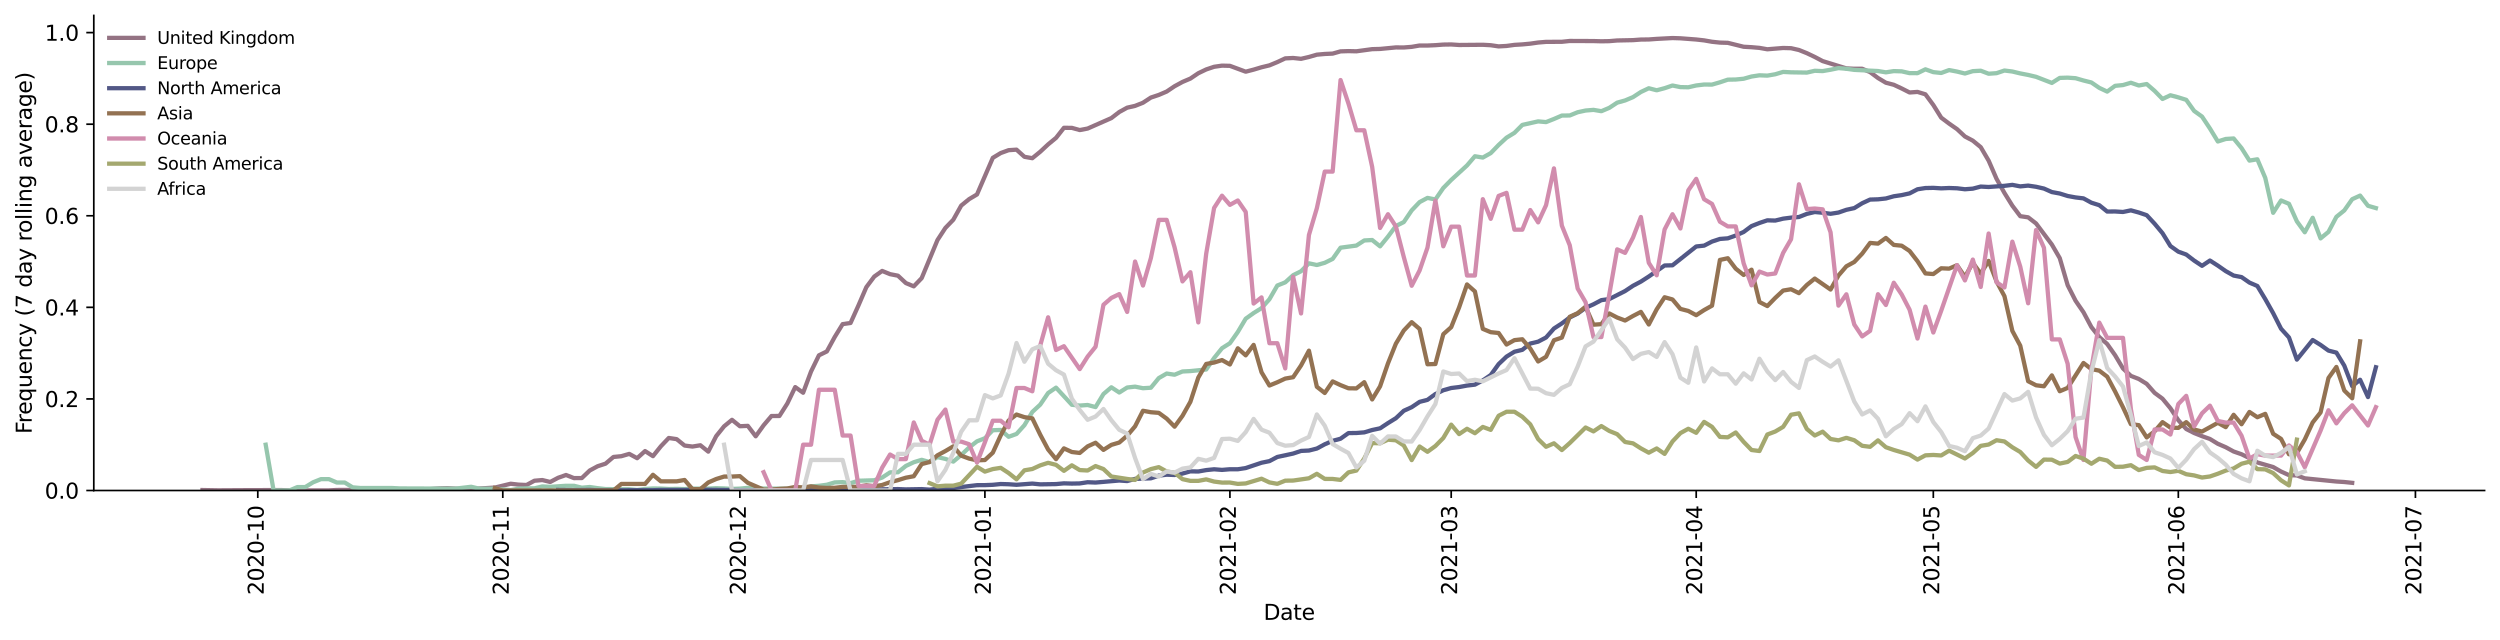 <?xml version="1.0" encoding="utf-8" standalone="no"?>
<!DOCTYPE svg PUBLIC "-//W3C//DTD SVG 1.1//EN"
  "http://www.w3.org/Graphics/SVG/1.1/DTD/svg11.dtd">
<svg height="298.621pt" version="1.1" viewBox="0 0 1166.981 298.621" width="1166.981pt" xmlns="http://www.w3.org/2000/svg" xmlns:xlink="http://www.w3.org/1999/xlink">
 <defs>
  <style type="text/css">*{stroke-linecap:butt;stroke-linejoin:round;}</style>
 </defs>
 <g id="figure_1">
  <g id="patch_1">
   <path d="M 0 298.621 
L 1166.981 298.621 
L 1166.981 0 
L 0 0 
z
" style="fill:#ffffff;"/>
  </g>
  <g id="axes_1">
   <g id="patch_2">
    <path d="M 43.781 228.96 
L 1159.781 228.96 
L 1159.781 7.2 
L 43.781 7.2 
z
" style="fill:#ffffff;"/>
   </g>
   <g id="matplotlib.axis_1">
    <g id="xtick_1">
     <g id="line2d_1">
      <defs>
       <path d="M 0 0 
L 0 3.5 
" id="m76268d2726" style="stroke:#000000;stroke-width:0.8;"/>
      </defs>
      <g>
       <use style="stroke:#000000;stroke-width:0.8;" x="120.333" xlink:href="#m76268d2726" y="228.96"/>
      </g>
     </g>
     <g id="text_1">
      <!-- 2020-10 -->
      <g transform="translate(123.093 277.743)rotate(-90)scale(0.1 -0.1)">
       <defs>
        <path d="M 1228 531 
L 3431 531 
L 3431 0 
L 469 0 
L 469 531 
Q 828 903 1448 1529 
Q 2069 2156 2228 2338 
Q 2531 2678 2651 2914 
Q 2772 3150 2772 3378 
Q 2772 3750 2511 3984 
Q 2250 4219 1831 4219 
Q 1534 4219 1204 4116 
Q 875 4013 500 3803 
L 500 4441 
Q 881 4594 1212 4672 
Q 1544 4750 1819 4750 
Q 2544 4750 2975 4387 
Q 3406 4025 3406 3419 
Q 3406 3131 3298 2873 
Q 3191 2616 2906 2266 
Q 2828 2175 2409 1742 
Q 1991 1309 1228 531 
z
" id="DejaVuSans-32" transform="scale(0.016)"/>
        <path d="M 2034 4250 
Q 1547 4250 1301 3770 
Q 1056 3291 1056 2328 
Q 1056 1369 1301 889 
Q 1547 409 2034 409 
Q 2525 409 2770 889 
Q 3016 1369 3016 2328 
Q 3016 3291 2770 3770 
Q 2525 4250 2034 4250 
z
M 2034 4750 
Q 2819 4750 3233 4129 
Q 3647 3509 3647 2328 
Q 3647 1150 3233 529 
Q 2819 -91 2034 -91 
Q 1250 -91 836 529 
Q 422 1150 422 2328 
Q 422 3509 836 4129 
Q 1250 4750 2034 4750 
z
" id="DejaVuSans-30" transform="scale(0.016)"/>
        <path d="M 313 2009 
L 1997 2009 
L 1997 1497 
L 313 1497 
L 313 2009 
z
" id="DejaVuSans-2d" transform="scale(0.016)"/>
        <path d="M 794 531 
L 1825 531 
L 1825 4091 
L 703 3866 
L 703 4441 
L 1819 4666 
L 2450 4666 
L 2450 531 
L 3481 531 
L 3481 0 
L 794 0 
L 794 531 
z
" id="DejaVuSans-31" transform="scale(0.016)"/>
       </defs>
       <use xlink:href="#DejaVuSans-32"/>
       <use x="63.623" xlink:href="#DejaVuSans-30"/>
       <use x="127.246" xlink:href="#DejaVuSans-32"/>
       <use x="190.869" xlink:href="#DejaVuSans-30"/>
       <use x="254.492" xlink:href="#DejaVuSans-2d"/>
       <use x="290.576" xlink:href="#DejaVuSans-31"/>
       <use x="354.199" xlink:href="#DejaVuSans-30"/>
      </g>
     </g>
    </g>
    <g id="xtick_2">
     <g id="line2d_2">
      <g>
       <use style="stroke:#000000;stroke-width:0.8;" x="234.7" xlink:href="#m76268d2726" y="228.96"/>
      </g>
     </g>
     <g id="text_2">
      <!-- 2020-11 -->
      <g transform="translate(237.46 277.743)rotate(-90)scale(0.1 -0.1)">
       <use xlink:href="#DejaVuSans-32"/>
       <use x="63.623" xlink:href="#DejaVuSans-30"/>
       <use x="127.246" xlink:href="#DejaVuSans-32"/>
       <use x="190.869" xlink:href="#DejaVuSans-30"/>
       <use x="254.492" xlink:href="#DejaVuSans-2d"/>
       <use x="290.576" xlink:href="#DejaVuSans-31"/>
       <use x="354.199" xlink:href="#DejaVuSans-31"/>
      </g>
     </g>
    </g>
    <g id="xtick_3">
     <g id="line2d_3">
      <g>
       <use style="stroke:#000000;stroke-width:0.8;" x="345.378" xlink:href="#m76268d2726" y="228.96"/>
      </g>
     </g>
     <g id="text_3">
      <!-- 2020-12 -->
      <g transform="translate(348.137 277.743)rotate(-90)scale(0.1 -0.1)">
       <use xlink:href="#DejaVuSans-32"/>
       <use x="63.623" xlink:href="#DejaVuSans-30"/>
       <use x="127.246" xlink:href="#DejaVuSans-32"/>
       <use x="190.869" xlink:href="#DejaVuSans-30"/>
       <use x="254.492" xlink:href="#DejaVuSans-2d"/>
       <use x="290.576" xlink:href="#DejaVuSans-31"/>
       <use x="354.199" xlink:href="#DejaVuSans-32"/>
      </g>
     </g>
    </g>
    <g id="xtick_4">
     <g id="line2d_4">
      <g>
       <use style="stroke:#000000;stroke-width:0.8;" x="459.745" xlink:href="#m76268d2726" y="228.96"/>
      </g>
     </g>
     <g id="text_4">
      <!-- 2021-01 -->
      <g transform="translate(462.504 277.743)rotate(-90)scale(0.1 -0.1)">
       <use xlink:href="#DejaVuSans-32"/>
       <use x="63.623" xlink:href="#DejaVuSans-30"/>
       <use x="127.246" xlink:href="#DejaVuSans-32"/>
       <use x="190.869" xlink:href="#DejaVuSans-31"/>
       <use x="254.492" xlink:href="#DejaVuSans-2d"/>
       <use x="290.576" xlink:href="#DejaVuSans-30"/>
       <use x="354.199" xlink:href="#DejaVuSans-31"/>
      </g>
     </g>
    </g>
    <g id="xtick_5">
     <g id="line2d_5">
      <g>
       <use style="stroke:#000000;stroke-width:0.8;" x="574.112" xlink:href="#m76268d2726" y="228.96"/>
      </g>
     </g>
     <g id="text_5">
      <!-- 2021-02 -->
      <g transform="translate(576.871 277.743)rotate(-90)scale(0.1 -0.1)">
       <use xlink:href="#DejaVuSans-32"/>
       <use x="63.623" xlink:href="#DejaVuSans-30"/>
       <use x="127.246" xlink:href="#DejaVuSans-32"/>
       <use x="190.869" xlink:href="#DejaVuSans-31"/>
       <use x="254.492" xlink:href="#DejaVuSans-2d"/>
       <use x="290.576" xlink:href="#DejaVuSans-30"/>
       <use x="354.199" xlink:href="#DejaVuSans-32"/>
      </g>
     </g>
    </g>
    <g id="xtick_6">
     <g id="line2d_6">
      <g>
       <use style="stroke:#000000;stroke-width:0.8;" x="677.411" xlink:href="#m76268d2726" y="228.96"/>
      </g>
     </g>
     <g id="text_6">
      <!-- 2021-03 -->
      <g transform="translate(680.17 277.743)rotate(-90)scale(0.1 -0.1)">
       <defs>
        <path d="M 2597 2516 
Q 3050 2419 3304 2112 
Q 3559 1806 3559 1356 
Q 3559 666 3084 287 
Q 2609 -91 1734 -91 
Q 1441 -91 1130 -33 
Q 819 25 488 141 
L 488 750 
Q 750 597 1062 519 
Q 1375 441 1716 441 
Q 2309 441 2620 675 
Q 2931 909 2931 1356 
Q 2931 1769 2642 2001 
Q 2353 2234 1838 2234 
L 1294 2234 
L 1294 2753 
L 1863 2753 
Q 2328 2753 2575 2939 
Q 2822 3125 2822 3475 
Q 2822 3834 2567 4026 
Q 2313 4219 1838 4219 
Q 1578 4219 1281 4162 
Q 984 4106 628 3988 
L 628 4550 
Q 988 4650 1302 4700 
Q 1616 4750 1894 4750 
Q 2613 4750 3031 4423 
Q 3450 4097 3450 3541 
Q 3450 3153 3228 2886 
Q 3006 2619 2597 2516 
z
" id="DejaVuSans-33" transform="scale(0.016)"/>
       </defs>
       <use xlink:href="#DejaVuSans-32"/>
       <use x="63.623" xlink:href="#DejaVuSans-30"/>
       <use x="127.246" xlink:href="#DejaVuSans-32"/>
       <use x="190.869" xlink:href="#DejaVuSans-31"/>
       <use x="254.492" xlink:href="#DejaVuSans-2d"/>
       <use x="290.576" xlink:href="#DejaVuSans-30"/>
       <use x="354.199" xlink:href="#DejaVuSans-33"/>
      </g>
     </g>
    </g>
    <g id="xtick_7">
     <g id="line2d_7">
      <g>
       <use style="stroke:#000000;stroke-width:0.8;" x="791.778" xlink:href="#m76268d2726" y="228.96"/>
      </g>
     </g>
     <g id="text_7">
      <!-- 2021-04 -->
      <g transform="translate(794.537 277.743)rotate(-90)scale(0.1 -0.1)">
       <defs>
        <path d="M 2419 4116 
L 825 1625 
L 2419 1625 
L 2419 4116 
z
M 2253 4666 
L 3047 4666 
L 3047 1625 
L 3713 1625 
L 3713 1100 
L 3047 1100 
L 3047 0 
L 2419 0 
L 2419 1100 
L 313 1100 
L 313 1709 
L 2253 4666 
z
" id="DejaVuSans-34" transform="scale(0.016)"/>
       </defs>
       <use xlink:href="#DejaVuSans-32"/>
       <use x="63.623" xlink:href="#DejaVuSans-30"/>
       <use x="127.246" xlink:href="#DejaVuSans-32"/>
       <use x="190.869" xlink:href="#DejaVuSans-31"/>
       <use x="254.492" xlink:href="#DejaVuSans-2d"/>
       <use x="290.576" xlink:href="#DejaVuSans-30"/>
       <use x="354.199" xlink:href="#DejaVuSans-34"/>
      </g>
     </g>
    </g>
    <g id="xtick_8">
     <g id="line2d_8">
      <g>
       <use style="stroke:#000000;stroke-width:0.8;" x="902.456" xlink:href="#m76268d2726" y="228.96"/>
      </g>
     </g>
     <g id="text_8">
      <!-- 2021-05 -->
      <g transform="translate(905.215 277.743)rotate(-90)scale(0.1 -0.1)">
       <defs>
        <path d="M 691 4666 
L 3169 4666 
L 3169 4134 
L 1269 4134 
L 1269 2991 
Q 1406 3038 1543 3061 
Q 1681 3084 1819 3084 
Q 2600 3084 3056 2656 
Q 3513 2228 3513 1497 
Q 3513 744 3044 326 
Q 2575 -91 1722 -91 
Q 1428 -91 1123 -41 
Q 819 9 494 109 
L 494 744 
Q 775 591 1075 516 
Q 1375 441 1709 441 
Q 2250 441 2565 725 
Q 2881 1009 2881 1497 
Q 2881 1984 2565 2268 
Q 2250 2553 1709 2553 
Q 1456 2553 1204 2497 
Q 953 2441 691 2322 
L 691 4666 
z
" id="DejaVuSans-35" transform="scale(0.016)"/>
       </defs>
       <use xlink:href="#DejaVuSans-32"/>
       <use x="63.623" xlink:href="#DejaVuSans-30"/>
       <use x="127.246" xlink:href="#DejaVuSans-32"/>
       <use x="190.869" xlink:href="#DejaVuSans-31"/>
       <use x="254.492" xlink:href="#DejaVuSans-2d"/>
       <use x="290.576" xlink:href="#DejaVuSans-30"/>
       <use x="354.199" xlink:href="#DejaVuSans-35"/>
      </g>
     </g>
    </g>
    <g id="xtick_9">
     <g id="line2d_9">
      <g>
       <use style="stroke:#000000;stroke-width:0.8;" x="1016.823" xlink:href="#m76268d2726" y="228.96"/>
      </g>
     </g>
     <g id="text_9">
      <!-- 2021-06 -->
      <g transform="translate(1019.582 277.743)rotate(-90)scale(0.1 -0.1)">
       <defs>
        <path d="M 2113 2584 
Q 1688 2584 1439 2293 
Q 1191 2003 1191 1497 
Q 1191 994 1439 701 
Q 1688 409 2113 409 
Q 2538 409 2786 701 
Q 3034 994 3034 1497 
Q 3034 2003 2786 2293 
Q 2538 2584 2113 2584 
z
M 3366 4563 
L 3366 3988 
Q 3128 4100 2886 4159 
Q 2644 4219 2406 4219 
Q 1781 4219 1451 3797 
Q 1122 3375 1075 2522 
Q 1259 2794 1537 2939 
Q 1816 3084 2150 3084 
Q 2853 3084 3261 2657 
Q 3669 2231 3669 1497 
Q 3669 778 3244 343 
Q 2819 -91 2113 -91 
Q 1303 -91 875 529 
Q 447 1150 447 2328 
Q 447 3434 972 4092 
Q 1497 4750 2381 4750 
Q 2619 4750 2861 4703 
Q 3103 4656 3366 4563 
z
" id="DejaVuSans-36" transform="scale(0.016)"/>
       </defs>
       <use xlink:href="#DejaVuSans-32"/>
       <use x="63.623" xlink:href="#DejaVuSans-30"/>
       <use x="127.246" xlink:href="#DejaVuSans-32"/>
       <use x="190.869" xlink:href="#DejaVuSans-31"/>
       <use x="254.492" xlink:href="#DejaVuSans-2d"/>
       <use x="290.576" xlink:href="#DejaVuSans-30"/>
       <use x="354.199" xlink:href="#DejaVuSans-36"/>
      </g>
     </g>
    </g>
    <g id="xtick_10">
     <g id="line2d_10">
      <g>
       <use style="stroke:#000000;stroke-width:0.8;" x="1127.5" xlink:href="#m76268d2726" y="228.96"/>
      </g>
     </g>
     <g id="text_10">
      <!-- 2021-07 -->
      <g transform="translate(1130.26 277.743)rotate(-90)scale(0.1 -0.1)">
       <defs>
        <path d="M 525 4666 
L 3525 4666 
L 3525 4397 
L 1831 0 
L 1172 0 
L 2766 4134 
L 525 4134 
L 525 4666 
z
" id="DejaVuSans-37" transform="scale(0.016)"/>
       </defs>
       <use xlink:href="#DejaVuSans-32"/>
       <use x="63.623" xlink:href="#DejaVuSans-30"/>
       <use x="127.246" xlink:href="#DejaVuSans-32"/>
       <use x="190.869" xlink:href="#DejaVuSans-31"/>
       <use x="254.492" xlink:href="#DejaVuSans-2d"/>
       <use x="290.576" xlink:href="#DejaVuSans-30"/>
       <use x="354.199" xlink:href="#DejaVuSans-37"/>
      </g>
     </g>
    </g>
    <g id="text_11">
     <!-- Date -->
     <g transform="translate(589.83 289.341)scale(0.1 -0.1)">
      <defs>
       <path d="M 1259 4147 
L 1259 519 
L 2022 519 
Q 2988 519 3436 956 
Q 3884 1394 3884 2338 
Q 3884 3275 3436 3711 
Q 2988 4147 2022 4147 
L 1259 4147 
z
M 628 4666 
L 1925 4666 
Q 3281 4666 3915 4102 
Q 4550 3538 4550 2338 
Q 4550 1131 3912 565 
Q 3275 0 1925 0 
L 628 0 
L 628 4666 
z
" id="DejaVuSans-44" transform="scale(0.016)"/>
       <path d="M 2194 1759 
Q 1497 1759 1228 1600 
Q 959 1441 959 1056 
Q 959 750 1161 570 
Q 1363 391 1709 391 
Q 2188 391 2477 730 
Q 2766 1069 2766 1631 
L 2766 1759 
L 2194 1759 
z
M 3341 1997 
L 3341 0 
L 2766 0 
L 2766 531 
Q 2569 213 2275 61 
Q 1981 -91 1556 -91 
Q 1019 -91 701 211 
Q 384 513 384 1019 
Q 384 1609 779 1909 
Q 1175 2209 1959 2209 
L 2766 2209 
L 2766 2266 
Q 2766 2663 2505 2880 
Q 2244 3097 1772 3097 
Q 1472 3097 1187 3025 
Q 903 2953 641 2809 
L 641 3341 
Q 956 3463 1253 3523 
Q 1550 3584 1831 3584 
Q 2591 3584 2966 3190 
Q 3341 2797 3341 1997 
z
" id="DejaVuSans-61" transform="scale(0.016)"/>
       <path d="M 1172 4494 
L 1172 3500 
L 2356 3500 
L 2356 3053 
L 1172 3053 
L 1172 1153 
Q 1172 725 1289 603 
Q 1406 481 1766 481 
L 2356 481 
L 2356 0 
L 1766 0 
Q 1100 0 847 248 
Q 594 497 594 1153 
L 594 3053 
L 172 3053 
L 172 3500 
L 594 3500 
L 594 4494 
L 1172 4494 
z
" id="DejaVuSans-74" transform="scale(0.016)"/>
       <path d="M 3597 1894 
L 3597 1613 
L 953 1613 
Q 991 1019 1311 708 
Q 1631 397 2203 397 
Q 2534 397 2845 478 
Q 3156 559 3463 722 
L 3463 178 
Q 3153 47 2828 -22 
Q 2503 -91 2169 -91 
Q 1331 -91 842 396 
Q 353 884 353 1716 
Q 353 2575 817 3079 
Q 1281 3584 2069 3584 
Q 2775 3584 3186 3129 
Q 3597 2675 3597 1894 
z
M 3022 2063 
Q 3016 2534 2758 2815 
Q 2500 3097 2075 3097 
Q 1594 3097 1305 2825 
Q 1016 2553 972 2059 
L 3022 2063 
z
" id="DejaVuSans-65" transform="scale(0.016)"/>
      </defs>
      <use xlink:href="#DejaVuSans-44"/>
      <use x="77.002" xlink:href="#DejaVuSans-61"/>
      <use x="138.281" xlink:href="#DejaVuSans-74"/>
      <use x="177.49" xlink:href="#DejaVuSans-65"/>
     </g>
    </g>
   </g>
   <g id="matplotlib.axis_2">
    <g id="ytick_1">
     <g id="line2d_11">
      <defs>
       <path d="M 0 0 
L -3.5 0 
" id="m7b66b9e9ca" style="stroke:#000000;stroke-width:0.8;"/>
      </defs>
      <g>
       <use style="stroke:#000000;stroke-width:0.8;" x="43.781" xlink:href="#m7b66b9e9ca" y="228.96"/>
      </g>
     </g>
     <g id="text_12">
      <!-- 0.0 -->
      <g transform="translate(20.878 232.759)scale(0.1 -0.1)">
       <defs>
        <path d="M 684 794 
L 1344 794 
L 1344 0 
L 684 0 
L 684 794 
z
" id="DejaVuSans-2e" transform="scale(0.016)"/>
       </defs>
       <use xlink:href="#DejaVuSans-30"/>
       <use x="63.623" xlink:href="#DejaVuSans-2e"/>
       <use x="95.41" xlink:href="#DejaVuSans-30"/>
      </g>
     </g>
    </g>
    <g id="ytick_2">
     <g id="line2d_12">
      <g>
       <use style="stroke:#000000;stroke-width:0.8;" x="43.781" xlink:href="#m7b66b9e9ca" y="186.212"/>
      </g>
     </g>
     <g id="text_13">
      <!-- 0.2 -->
      <g transform="translate(20.878 190.011)scale(0.1 -0.1)">
       <use xlink:href="#DejaVuSans-30"/>
       <use x="63.623" xlink:href="#DejaVuSans-2e"/>
       <use x="95.41" xlink:href="#DejaVuSans-32"/>
      </g>
     </g>
    </g>
    <g id="ytick_3">
     <g id="line2d_13">
      <g>
       <use style="stroke:#000000;stroke-width:0.8;" x="43.781" xlink:href="#m7b66b9e9ca" y="143.463"/>
      </g>
     </g>
     <g id="text_14">
      <!-- 0.4 -->
      <g transform="translate(20.878 147.262)scale(0.1 -0.1)">
       <use xlink:href="#DejaVuSans-30"/>
       <use x="63.623" xlink:href="#DejaVuSans-2e"/>
       <use x="95.41" xlink:href="#DejaVuSans-34"/>
      </g>
     </g>
    </g>
    <g id="ytick_4">
     <g id="line2d_14">
      <g>
       <use style="stroke:#000000;stroke-width:0.8;" x="43.781" xlink:href="#m7b66b9e9ca" y="100.715"/>
      </g>
     </g>
     <g id="text_15">
      <!-- 0.6 -->
      <g transform="translate(20.878 104.514)scale(0.1 -0.1)">
       <use xlink:href="#DejaVuSans-30"/>
       <use x="63.623" xlink:href="#DejaVuSans-2e"/>
       <use x="95.41" xlink:href="#DejaVuSans-36"/>
      </g>
     </g>
    </g>
    <g id="ytick_5">
     <g id="line2d_15">
      <g>
       <use style="stroke:#000000;stroke-width:0.8;" x="43.781" xlink:href="#m7b66b9e9ca" y="57.966"/>
      </g>
     </g>
     <g id="text_16">
      <!-- 0.8 -->
      <g transform="translate(20.878 61.766)scale(0.1 -0.1)">
       <defs>
        <path d="M 2034 2216 
Q 1584 2216 1326 1975 
Q 1069 1734 1069 1313 
Q 1069 891 1326 650 
Q 1584 409 2034 409 
Q 2484 409 2743 651 
Q 3003 894 3003 1313 
Q 3003 1734 2745 1975 
Q 2488 2216 2034 2216 
z
M 1403 2484 
Q 997 2584 770 2862 
Q 544 3141 544 3541 
Q 544 4100 942 4425 
Q 1341 4750 2034 4750 
Q 2731 4750 3128 4425 
Q 3525 4100 3525 3541 
Q 3525 3141 3298 2862 
Q 3072 2584 2669 2484 
Q 3125 2378 3379 2068 
Q 3634 1759 3634 1313 
Q 3634 634 3220 271 
Q 2806 -91 2034 -91 
Q 1263 -91 848 271 
Q 434 634 434 1313 
Q 434 1759 690 2068 
Q 947 2378 1403 2484 
z
M 1172 3481 
Q 1172 3119 1398 2916 
Q 1625 2713 2034 2713 
Q 2441 2713 2670 2916 
Q 2900 3119 2900 3481 
Q 2900 3844 2670 4047 
Q 2441 4250 2034 4250 
Q 1625 4250 1398 4047 
Q 1172 3844 1172 3481 
z
" id="DejaVuSans-38" transform="scale(0.016)"/>
       </defs>
       <use xlink:href="#DejaVuSans-30"/>
       <use x="63.623" xlink:href="#DejaVuSans-2e"/>
       <use x="95.41" xlink:href="#DejaVuSans-38"/>
      </g>
     </g>
    </g>
    <g id="ytick_6">
     <g id="line2d_16">
      <g>
       <use style="stroke:#000000;stroke-width:0.8;" x="43.781" xlink:href="#m7b66b9e9ca" y="15.218"/>
      </g>
     </g>
     <g id="text_17">
      <!-- 1.0 -->
      <g transform="translate(20.878 19.017)scale(0.1 -0.1)">
       <use xlink:href="#DejaVuSans-31"/>
       <use x="63.623" xlink:href="#DejaVuSans-2e"/>
       <use x="95.41" xlink:href="#DejaVuSans-30"/>
      </g>
     </g>
    </g>
    <g id="text_18">
     <!-- Frequency (7 day rolling average) -->
     <g transform="translate(14.798 202.529)rotate(-90)scale(0.1 -0.1)">
      <defs>
       <path d="M 628 4666 
L 3309 4666 
L 3309 4134 
L 1259 4134 
L 1259 2759 
L 3109 2759 
L 3109 2228 
L 1259 2228 
L 1259 0 
L 628 0 
L 628 4666 
z
" id="DejaVuSans-46" transform="scale(0.016)"/>
       <path d="M 2631 2963 
Q 2534 3019 2420 3045 
Q 2306 3072 2169 3072 
Q 1681 3072 1420 2755 
Q 1159 2438 1159 1844 
L 1159 0 
L 581 0 
L 581 3500 
L 1159 3500 
L 1159 2956 
Q 1341 3275 1631 3429 
Q 1922 3584 2338 3584 
Q 2397 3584 2469 3576 
Q 2541 3569 2628 3553 
L 2631 2963 
z
" id="DejaVuSans-72" transform="scale(0.016)"/>
       <path d="M 947 1747 
Q 947 1113 1208 752 
Q 1469 391 1925 391 
Q 2381 391 2643 752 
Q 2906 1113 2906 1747 
Q 2906 2381 2643 2742 
Q 2381 3103 1925 3103 
Q 1469 3103 1208 2742 
Q 947 2381 947 1747 
z
M 2906 525 
Q 2725 213 2448 61 
Q 2172 -91 1784 -91 
Q 1150 -91 751 415 
Q 353 922 353 1747 
Q 353 2572 751 3078 
Q 1150 3584 1784 3584 
Q 2172 3584 2448 3432 
Q 2725 3281 2906 2969 
L 2906 3500 
L 3481 3500 
L 3481 -1331 
L 2906 -1331 
L 2906 525 
z
" id="DejaVuSans-71" transform="scale(0.016)"/>
       <path d="M 544 1381 
L 544 3500 
L 1119 3500 
L 1119 1403 
Q 1119 906 1312 657 
Q 1506 409 1894 409 
Q 2359 409 2629 706 
Q 2900 1003 2900 1516 
L 2900 3500 
L 3475 3500 
L 3475 0 
L 2900 0 
L 2900 538 
Q 2691 219 2414 64 
Q 2138 -91 1772 -91 
Q 1169 -91 856 284 
Q 544 659 544 1381 
z
M 1991 3584 
L 1991 3584 
z
" id="DejaVuSans-75" transform="scale(0.016)"/>
       <path d="M 3513 2113 
L 3513 0 
L 2938 0 
L 2938 2094 
Q 2938 2591 2744 2837 
Q 2550 3084 2163 3084 
Q 1697 3084 1428 2787 
Q 1159 2491 1159 1978 
L 1159 0 
L 581 0 
L 581 3500 
L 1159 3500 
L 1159 2956 
Q 1366 3272 1645 3428 
Q 1925 3584 2291 3584 
Q 2894 3584 3203 3211 
Q 3513 2838 3513 2113 
z
" id="DejaVuSans-6e" transform="scale(0.016)"/>
       <path d="M 3122 3366 
L 3122 2828 
Q 2878 2963 2633 3030 
Q 2388 3097 2138 3097 
Q 1578 3097 1268 2742 
Q 959 2388 959 1747 
Q 959 1106 1268 751 
Q 1578 397 2138 397 
Q 2388 397 2633 464 
Q 2878 531 3122 666 
L 3122 134 
Q 2881 22 2623 -34 
Q 2366 -91 2075 -91 
Q 1284 -91 818 406 
Q 353 903 353 1747 
Q 353 2603 823 3093 
Q 1294 3584 2113 3584 
Q 2378 3584 2631 3529 
Q 2884 3475 3122 3366 
z
" id="DejaVuSans-63" transform="scale(0.016)"/>
       <path d="M 2059 -325 
Q 1816 -950 1584 -1140 
Q 1353 -1331 966 -1331 
L 506 -1331 
L 506 -850 
L 844 -850 
Q 1081 -850 1212 -737 
Q 1344 -625 1503 -206 
L 1606 56 
L 191 3500 
L 800 3500 
L 1894 763 
L 2988 3500 
L 3597 3500 
L 2059 -325 
z
" id="DejaVuSans-79" transform="scale(0.016)"/>
       <path id="DejaVuSans-20" transform="scale(0.016)"/>
       <path d="M 1984 4856 
Q 1566 4138 1362 3434 
Q 1159 2731 1159 2009 
Q 1159 1288 1364 580 
Q 1569 -128 1984 -844 
L 1484 -844 
Q 1016 -109 783 600 
Q 550 1309 550 2009 
Q 550 2706 781 3412 
Q 1013 4119 1484 4856 
L 1984 4856 
z
" id="DejaVuSans-28" transform="scale(0.016)"/>
       <path d="M 2906 2969 
L 2906 4863 
L 3481 4863 
L 3481 0 
L 2906 0 
L 2906 525 
Q 2725 213 2448 61 
Q 2172 -91 1784 -91 
Q 1150 -91 751 415 
Q 353 922 353 1747 
Q 353 2572 751 3078 
Q 1150 3584 1784 3584 
Q 2172 3584 2448 3432 
Q 2725 3281 2906 2969 
z
M 947 1747 
Q 947 1113 1208 752 
Q 1469 391 1925 391 
Q 2381 391 2643 752 
Q 2906 1113 2906 1747 
Q 2906 2381 2643 2742 
Q 2381 3103 1925 3103 
Q 1469 3103 1208 2742 
Q 947 2381 947 1747 
z
" id="DejaVuSans-64" transform="scale(0.016)"/>
       <path d="M 1959 3097 
Q 1497 3097 1228 2736 
Q 959 2375 959 1747 
Q 959 1119 1226 758 
Q 1494 397 1959 397 
Q 2419 397 2687 759 
Q 2956 1122 2956 1747 
Q 2956 2369 2687 2733 
Q 2419 3097 1959 3097 
z
M 1959 3584 
Q 2709 3584 3137 3096 
Q 3566 2609 3566 1747 
Q 3566 888 3137 398 
Q 2709 -91 1959 -91 
Q 1206 -91 779 398 
Q 353 888 353 1747 
Q 353 2609 779 3096 
Q 1206 3584 1959 3584 
z
" id="DejaVuSans-6f" transform="scale(0.016)"/>
       <path d="M 603 4863 
L 1178 4863 
L 1178 0 
L 603 0 
L 603 4863 
z
" id="DejaVuSans-6c" transform="scale(0.016)"/>
       <path d="M 603 3500 
L 1178 3500 
L 1178 0 
L 603 0 
L 603 3500 
z
M 603 4863 
L 1178 4863 
L 1178 4134 
L 603 4134 
L 603 4863 
z
" id="DejaVuSans-69" transform="scale(0.016)"/>
       <path d="M 2906 1791 
Q 2906 2416 2648 2759 
Q 2391 3103 1925 3103 
Q 1463 3103 1205 2759 
Q 947 2416 947 1791 
Q 947 1169 1205 825 
Q 1463 481 1925 481 
Q 2391 481 2648 825 
Q 2906 1169 2906 1791 
z
M 3481 434 
Q 3481 -459 3084 -895 
Q 2688 -1331 1869 -1331 
Q 1566 -1331 1297 -1286 
Q 1028 -1241 775 -1147 
L 775 -588 
Q 1028 -725 1275 -790 
Q 1522 -856 1778 -856 
Q 2344 -856 2625 -561 
Q 2906 -266 2906 331 
L 2906 616 
Q 2728 306 2450 153 
Q 2172 0 1784 0 
Q 1141 0 747 490 
Q 353 981 353 1791 
Q 353 2603 747 3093 
Q 1141 3584 1784 3584 
Q 2172 3584 2450 3431 
Q 2728 3278 2906 2969 
L 2906 3500 
L 3481 3500 
L 3481 434 
z
" id="DejaVuSans-67" transform="scale(0.016)"/>
       <path d="M 191 3500 
L 800 3500 
L 1894 563 
L 2988 3500 
L 3597 3500 
L 2284 0 
L 1503 0 
L 191 3500 
z
" id="DejaVuSans-76" transform="scale(0.016)"/>
       <path d="M 513 4856 
L 1013 4856 
Q 1481 4119 1714 3412 
Q 1947 2706 1947 2009 
Q 1947 1309 1714 600 
Q 1481 -109 1013 -844 
L 513 -844 
Q 928 -128 1133 580 
Q 1338 1288 1338 2009 
Q 1338 2731 1133 3434 
Q 928 4138 513 4856 
z
" id="DejaVuSans-29" transform="scale(0.016)"/>
      </defs>
      <use xlink:href="#DejaVuSans-46"/>
      <use x="50.27" xlink:href="#DejaVuSans-72"/>
      <use x="89.133" xlink:href="#DejaVuSans-65"/>
      <use x="150.656" xlink:href="#DejaVuSans-71"/>
      <use x="214.133" xlink:href="#DejaVuSans-75"/>
      <use x="277.512" xlink:href="#DejaVuSans-65"/>
      <use x="339.035" xlink:href="#DejaVuSans-6e"/>
      <use x="402.414" xlink:href="#DejaVuSans-63"/>
      <use x="457.395" xlink:href="#DejaVuSans-79"/>
      <use x="516.574" xlink:href="#DejaVuSans-20"/>
      <use x="548.361" xlink:href="#DejaVuSans-28"/>
      <use x="587.375" xlink:href="#DejaVuSans-37"/>
      <use x="650.998" xlink:href="#DejaVuSans-20"/>
      <use x="682.785" xlink:href="#DejaVuSans-64"/>
      <use x="746.262" xlink:href="#DejaVuSans-61"/>
      <use x="807.541" xlink:href="#DejaVuSans-79"/>
      <use x="866.721" xlink:href="#DejaVuSans-20"/>
      <use x="898.508" xlink:href="#DejaVuSans-72"/>
      <use x="937.371" xlink:href="#DejaVuSans-6f"/>
      <use x="998.553" xlink:href="#DejaVuSans-6c"/>
      <use x="1026.336" xlink:href="#DejaVuSans-6c"/>
      <use x="1054.119" xlink:href="#DejaVuSans-69"/>
      <use x="1081.902" xlink:href="#DejaVuSans-6e"/>
      <use x="1145.281" xlink:href="#DejaVuSans-67"/>
      <use x="1208.758" xlink:href="#DejaVuSans-20"/>
      <use x="1240.545" xlink:href="#DejaVuSans-61"/>
      <use x="1301.824" xlink:href="#DejaVuSans-76"/>
      <use x="1361.004" xlink:href="#DejaVuSans-65"/>
      <use x="1422.527" xlink:href="#DejaVuSans-72"/>
      <use x="1463.641" xlink:href="#DejaVuSans-61"/>
      <use x="1524.92" xlink:href="#DejaVuSans-67"/>
      <use x="1588.396" xlink:href="#DejaVuSans-65"/>
      <use x="1649.92" xlink:href="#DejaVuSans-29"/>
     </g>
    </g>
   </g>
   <g id="line2d_17">
    <path clip-path="url(#p486e016371)" d="M 94.509 228.744 
L 101.887 228.881 
L 116.644 228.79 
L 131.401 228.761 
L 135.09 228.931 
L 146.158 228.911 
L 153.537 228.911 
L 157.226 228.717 
L 171.983 228.69 
L 175.672 228.884 
L 190.429 228.96 
L 194.118 228.694 
L 197.808 228.547 
L 205.186 227.992 
L 208.875 227.881 
L 219.943 228.565 
L 223.632 228.053 
L 231.011 227.593 
L 238.39 225.805 
L 242.079 226.226 
L 245.768 226.393 
L 249.457 224.403 
L 253.147 224.082 
L 256.836 224.977 
L 260.525 223.028 
L 264.214 221.724 
L 267.904 223.174 
L 271.593 223.15 
L 275.282 219.628 
L 278.971 217.634 
L 282.661 216.437 
L 286.35 213.308 
L 290.039 212.947 
L 293.728 211.878 
L 297.418 213.876 
L 301.107 210.56 
L 304.796 212.927 
L 308.485 208.324 
L 312.175 204.443 
L 315.864 204.987 
L 319.553 207.982 
L 323.242 208.446 
L 326.932 207.847 
L 330.621 210.823 
L 334.31 203.59 
L 337.999 199.01 
L 341.689 195.973 
L 345.378 198.963 
L 349.067 198.792 
L 352.756 203.652 
L 356.446 198.525 
L 360.135 194.176 
L 363.824 194.171 
L 367.513 188.369 
L 371.203 180.693 
L 374.892 183.322 
L 378.581 173.437 
L 382.271 165.865 
L 385.96 164.052 
L 389.649 157.293 
L 393.338 151.292 
L 397.028 150.762 
L 400.717 142.582 
L 404.406 134.031 
L 408.095 129.102 
L 411.785 126.471 
L 415.474 127.976 
L 419.163 128.691 
L 422.852 132.134 
L 426.542 133.663 
L 430.231 129.829 
L 437.609 112.05 
L 441.299 106.395 
L 444.988 102.578 
L 448.677 95.969 
L 452.366 92.96 
L 456.056 90.763 
L 463.434 73.68 
L 467.123 71.447 
L 470.813 70.103 
L 474.502 69.859 
L 478.191 73.192 
L 481.88 73.847 
L 485.57 70.836 
L 489.259 67.396 
L 492.948 64.36 
L 496.637 59.664 
L 500.327 59.685 
L 504.016 60.713 
L 507.705 60.005 
L 518.773 55.125 
L 522.462 52.282 
L 526.151 50.263 
L 529.841 49.422 
L 533.53 47.961 
L 537.219 45.544 
L 540.909 44.313 
L 544.598 42.733 
L 548.287 40.254 
L 551.976 38.25 
L 555.666 36.68 
L 559.355 34.185 
L 563.044 32.417 
L 566.733 31.176 
L 570.423 30.641 
L 574.112 30.734 
L 581.49 33.465 
L 585.18 32.504 
L 588.869 31.401 
L 592.558 30.51 
L 596.247 28.979 
L 599.937 27.25 
L 603.626 27.066 
L 607.315 27.455 
L 611.004 26.597 
L 614.694 25.523 
L 618.383 25.19 
L 622.072 25.021 
L 625.761 23.976 
L 629.451 23.855 
L 633.14 23.947 
L 640.518 22.944 
L 644.208 22.846 
L 651.586 22.134 
L 655.275 22.162 
L 658.965 21.872 
L 662.654 21.242 
L 666.343 21.256 
L 670.032 21.092 
L 673.722 20.813 
L 677.411 20.753 
L 681.1 20.999 
L 692.168 20.902 
L 695.857 21.108 
L 699.547 21.656 
L 703.236 21.45 
L 706.925 20.947 
L 710.614 20.728 
L 714.304 20.381 
L 717.993 19.852 
L 721.682 19.545 
L 729.061 19.508 
L 732.75 19.12 
L 743.818 19.168 
L 747.507 19.271 
L 751.196 19.206 
L 754.885 18.895 
L 762.264 18.738 
L 765.953 18.464 
L 769.642 18.42 
L 773.332 18.152 
L 780.71 17.76 
L 784.399 17.877 
L 791.778 18.439 
L 795.467 18.85 
L 799.156 19.498 
L 802.846 19.883 
L 806.535 19.995 
L 813.913 21.822 
L 817.603 22.028 
L 821.292 22.352 
L 824.981 23.003 
L 832.36 22.397 
L 836.049 22.497 
L 839.738 23.337 
L 843.428 24.824 
L 847.117 26.582 
L 850.806 28.521 
L 858.185 30.798 
L 861.874 31.921 
L 865.563 32.099 
L 869.252 32.096 
L 872.942 33.651 
L 876.631 36.411 
L 880.32 38.618 
L 884.009 39.574 
L 887.699 41.299 
L 891.388 43.169 
L 895.077 42.903 
L 898.766 44.021 
L 902.456 49.01 
L 906.145 54.923 
L 909.834 57.701 
L 913.523 60.27 
L 917.213 63.704 
L 920.902 65.659 
L 924.591 68.695 
L 928.28 74.989 
L 931.97 83.472 
L 935.659 90.078 
L 939.348 96.021 
L 943.037 100.911 
L 946.727 101.447 
L 950.416 104.309 
L 957.794 114.155 
L 961.484 120.512 
L 965.173 133.143 
L 968.862 140.397 
L 972.551 145.754 
L 976.241 152.673 
L 979.93 157.347 
L 983.619 160.577 
L 987.309 165.814 
L 990.998 172.001 
L 994.687 175.462 
L 998.376 176.903 
L 1002.066 179.188 
L 1005.755 183.384 
L 1009.444 186.117 
L 1013.133 190.565 
L 1016.823 196.152 
L 1020.512 200.252 
L 1024.201 202.128 
L 1027.89 203.597 
L 1031.58 204.909 
L 1035.269 207.159 
L 1038.958 208.755 
L 1042.647 210.756 
L 1046.337 212.041 
L 1050.026 213.842 
L 1053.715 215.866 
L 1061.094 218.009 
L 1064.783 220.117 
L 1068.472 221.776 
L 1072.161 221.939 
L 1075.851 223.28 
L 1090.608 224.766 
L 1094.297 225 
L 1097.986 225.387 
L 1097.986 225.387 
" style="fill:none;stroke:#947383;stroke-linecap:square;stroke-width:2;"/>
   </g>
   <g id="line2d_18">
    <path clip-path="url(#p486e016371)" d="M 124.023 207.586 
L 127.712 228.96 
L 135.09 228.96 
L 138.78 227.377 
L 142.469 227.377 
L 146.158 225.127 
L 149.847 223.653 
L 153.537 223.653 
L 157.226 225.236 
L 160.915 225.236 
L 164.604 227.486 
L 168.294 227.805 
L 183.051 227.805 
L 186.74 227.988 
L 212.565 228.088 
L 219.943 227.22 
L 223.632 228.093 
L 231.011 228.093 
L 238.39 228.777 
L 242.079 228.102 
L 245.768 227.961 
L 249.457 227.961 
L 253.147 227.064 
L 256.836 227.248 
L 264.214 226.759 
L 267.904 226.759 
L 271.593 227.656 
L 275.282 227.33 
L 278.971 227.876 
L 282.661 228.293 
L 293.728 228.37 
L 297.418 228.71 
L 301.107 228.246 
L 304.796 228.012 
L 308.485 228.054 
L 312.175 228.262 
L 315.864 228.194 
L 319.553 228.291 
L 323.242 228.073 
L 330.621 228.073 
L 334.31 227.878 
L 337.999 227.989 
L 341.689 228.216 
L 345.378 228.084 
L 349.067 227.736 
L 352.756 228 
L 371.203 228.167 
L 374.892 228.155 
L 378.581 227.039 
L 382.271 226.766 
L 385.96 226.275 
L 389.649 225.187 
L 393.338 225.056 
L 397.028 225.527 
L 400.717 224.41 
L 408.095 224.178 
L 411.785 222.929 
L 415.474 220.497 
L 419.163 220.453 
L 422.852 217.503 
L 426.542 215.765 
L 430.231 214.636 
L 433.92 215.668 
L 437.609 213.37 
L 441.299 214.216 
L 444.988 215.47 
L 448.677 212.406 
L 452.366 208.883 
L 456.056 206.007 
L 459.745 204.567 
L 463.434 200.827 
L 467.123 200.7 
L 470.813 203.887 
L 474.502 202.567 
L 478.191 198.471 
L 481.88 192.295 
L 485.57 188.877 
L 489.259 183.452 
L 492.948 180.956 
L 500.327 188.946 
L 504.016 189.319 
L 507.705 189.047 
L 511.394 190.019 
L 515.084 183.935 
L 518.773 180.789 
L 522.462 183.22 
L 526.151 180.893 
L 529.841 180.483 
L 533.53 181.214 
L 537.219 180.988 
L 540.909 176.489 
L 544.598 174.363 
L 548.287 174.917 
L 551.976 173.403 
L 555.666 173.218 
L 563.044 172.479 
L 566.733 167.124 
L 570.423 162.546 
L 574.112 160.211 
L 577.801 154.962 
L 581.49 148.768 
L 585.18 146.124 
L 588.869 143.837 
L 592.558 139.678 
L 596.247 133.279 
L 599.937 131.798 
L 603.626 128.46 
L 607.315 126.61 
L 611.004 122.921 
L 614.694 123.706 
L 618.383 122.671 
L 622.072 120.857 
L 625.761 115.616 
L 633.14 114.633 
L 636.829 112.242 
L 640.518 112.035 
L 644.208 114.991 
L 647.897 110.456 
L 651.586 105.486 
L 655.275 103.67 
L 658.965 98.208 
L 662.654 94.344 
L 666.343 92.378 
L 670.032 93.111 
L 673.722 87.744 
L 677.411 83.992 
L 684.79 77.231 
L 688.479 72.939 
L 692.168 73.547 
L 695.857 71.479 
L 699.547 67.667 
L 703.236 64.27 
L 706.925 62.018 
L 710.614 58.305 
L 717.993 56.66 
L 721.682 56.994 
L 725.371 55.538 
L 729.061 53.943 
L 732.75 53.9 
L 736.439 52.395 
L 740.128 51.597 
L 743.818 51.286 
L 747.507 51.906 
L 751.196 50.347 
L 754.885 47.917 
L 758.575 46.892 
L 762.264 45.341 
L 765.953 42.935 
L 769.642 41.195 
L 773.332 42.144 
L 777.021 41.169 
L 780.71 39.916 
L 784.399 40.66 
L 788.089 40.736 
L 791.778 39.897 
L 795.467 39.457 
L 799.156 39.486 
L 802.846 38.419 
L 806.535 37.185 
L 810.224 37.113 
L 813.913 36.756 
L 817.603 35.719 
L 821.292 35.149 
L 824.981 35.301 
L 828.671 34.664 
L 832.36 33.567 
L 836.049 33.759 
L 843.428 33.883 
L 847.117 33.04 
L 850.806 33.186 
L 854.495 32.547 
L 858.185 31.783 
L 861.874 32.097 
L 865.563 32.619 
L 876.631 33.156 
L 880.32 33.766 
L 884.009 33.19 
L 887.699 33.305 
L 891.388 34.148 
L 895.077 34.15 
L 898.766 32.362 
L 902.456 33.672 
L 906.145 34.063 
L 909.834 32.708 
L 913.523 33.413 
L 917.213 34.314 
L 920.902 33.215 
L 924.591 33.013 
L 928.28 34.417 
L 931.97 34.158 
L 935.659 32.92 
L 939.348 33.383 
L 943.037 34.272 
L 946.727 34.984 
L 950.416 35.855 
L 957.794 38.71 
L 961.484 36.366 
L 965.173 36.248 
L 968.862 36.504 
L 972.551 37.572 
L 976.241 38.497 
L 979.93 41.021 
L 983.619 42.751 
L 987.309 40.065 
L 990.998 39.705 
L 994.687 38.627 
L 998.376 39.907 
L 1002.066 39.229 
L 1005.755 42.42 
L 1009.444 46.194 
L 1013.133 44.466 
L 1016.823 45.448 
L 1020.512 46.603 
L 1024.201 51.773 
L 1027.89 54.42 
L 1031.58 59.981 
L 1035.269 66.044 
L 1038.958 64.87 
L 1042.647 64.636 
L 1046.337 69.137 
L 1050.026 74.966 
L 1053.715 74.356 
L 1057.404 83.033 
L 1061.094 99.337 
L 1064.783 93.583 
L 1068.472 95.131 
L 1072.161 103.323 
L 1075.851 108.417 
L 1079.54 101.651 
L 1083.229 111.282 
L 1086.918 108.24 
L 1090.608 101.224 
L 1094.297 98.23 
L 1097.986 92.987 
L 1101.675 91.295 
L 1105.365 96.064 
L 1109.054 97.129 
L 1109.054 97.129 
" style="fill:none;stroke:#96c6ad;stroke-linecap:square;stroke-width:2;"/>
   </g>
   <g id="line2d_19">
    <path clip-path="url(#p486e016371)" d="M 260.525 228.712 
L 267.904 228.789 
L 275.282 228.693 
L 278.971 228.863 
L 304.796 228.821 
L 308.485 228.702 
L 323.242 228.698 
L 326.932 228.585 
L 334.31 228.679 
L 352.756 228.848 
L 360.135 228.807 
L 374.892 228.879 
L 382.271 228.794 
L 385.96 228.875 
L 393.338 228.659 
L 419.163 228.304 
L 422.852 228.443 
L 430.231 228.309 
L 433.92 228.56 
L 437.609 228.15 
L 444.988 227.801 
L 452.366 226.909 
L 456.056 226.473 
L 459.745 226.454 
L 463.434 226.306 
L 467.123 225.937 
L 470.813 226.045 
L 474.502 226.296 
L 481.88 225.73 
L 485.57 226.091 
L 492.948 225.965 
L 496.637 225.623 
L 500.327 225.733 
L 504.016 225.66 
L 507.705 225.1 
L 511.394 225.25 
L 522.462 224.299 
L 526.151 224.555 
L 529.841 223.543 
L 537.219 223.271 
L 540.909 222.025 
L 544.598 221.582 
L 548.287 221.722 
L 551.976 221.056 
L 555.666 220.02 
L 559.355 220.089 
L 563.044 219.436 
L 566.733 219.059 
L 570.423 219.345 
L 574.112 219.04 
L 577.801 219.046 
L 581.49 218.483 
L 588.869 216.004 
L 592.558 215.248 
L 596.247 213.307 
L 603.626 211.719 
L 607.315 210.485 
L 611.004 210.305 
L 614.694 209.379 
L 618.383 207.389 
L 622.072 205.783 
L 625.761 204.786 
L 629.451 202.16 
L 633.14 202.116 
L 636.829 201.825 
L 640.518 200.726 
L 644.208 199.938 
L 647.897 197.496 
L 651.586 195.215 
L 655.275 191.748 
L 658.965 190.065 
L 662.654 187.589 
L 666.343 186.642 
L 670.032 183.943 
L 673.722 182.161 
L 677.411 181.119 
L 681.1 180.671 
L 684.79 179.977 
L 688.479 179.548 
L 692.168 177.581 
L 695.857 175.061 
L 699.547 169.965 
L 703.236 166.46 
L 706.925 164.188 
L 710.614 163.303 
L 714.304 160.366 
L 717.993 159.486 
L 721.682 157.546 
L 725.371 153.358 
L 729.061 150.959 
L 732.75 148.184 
L 736.439 146.361 
L 740.128 143.684 
L 743.818 142.055 
L 747.507 140.102 
L 751.196 139.601 
L 758.575 135.861 
L 762.264 133.406 
L 765.953 131.453 
L 769.642 129.07 
L 777.021 123.929 
L 780.71 123.835 
L 791.778 115.049 
L 795.467 114.66 
L 799.156 112.76 
L 802.846 111.538 
L 806.535 111.25 
L 810.224 109.948 
L 813.913 108.286 
L 817.603 105.541 
L 821.292 104.082 
L 824.981 102.849 
L 828.671 102.954 
L 832.36 102.065 
L 836.049 101.587 
L 839.738 101.292 
L 843.428 99.841 
L 847.117 98.968 
L 850.806 99.302 
L 854.495 99.794 
L 858.185 99.216 
L 861.874 97.939 
L 865.563 97.139 
L 869.252 94.869 
L 872.942 93.157 
L 876.631 93.04 
L 880.32 92.645 
L 884.009 91.619 
L 887.699 91.076 
L 891.388 90.27 
L 895.077 88.352 
L 898.766 87.776 
L 902.456 87.689 
L 906.145 87.917 
L 909.834 87.761 
L 913.523 87.888 
L 917.213 88.343 
L 920.902 88.059 
L 924.591 87.088 
L 928.28 87.287 
L 935.659 86.745 
L 939.348 86.297 
L 943.037 87 
L 946.727 86.641 
L 950.416 87.185 
L 954.105 88.022 
L 957.794 89.653 
L 961.484 90.336 
L 965.173 91.488 
L 968.862 92.16 
L 972.551 92.604 
L 976.241 94.617 
L 979.93 95.781 
L 983.619 98.747 
L 987.309 98.714 
L 990.998 98.949 
L 994.687 98.191 
L 998.376 99.201 
L 1002.066 100.45 
L 1005.755 104.428 
L 1009.444 108.855 
L 1013.133 114.846 
L 1016.823 117.479 
L 1020.512 118.808 
L 1024.201 121.636 
L 1027.89 124.081 
L 1031.58 121.622 
L 1035.269 123.984 
L 1038.958 126.564 
L 1042.647 128.631 
L 1046.337 129.345 
L 1050.026 131.911 
L 1053.715 133.51 
L 1057.404 139.617 
L 1061.094 146.182 
L 1064.783 153.448 
L 1068.472 157.52 
L 1072.161 167.857 
L 1079.54 158.718 
L 1083.229 161.007 
L 1086.918 163.656 
L 1090.608 164.596 
L 1094.297 170.678 
L 1097.986 180.231 
L 1101.675 177.271 
L 1105.365 185.346 
L 1109.054 171.424 
L 1109.054 171.424 
" style="fill:none;stroke:#525886;stroke-linecap:square;stroke-width:2;"/>
   </g>
   <g id="line2d_20">
    <path clip-path="url(#p486e016371)" d="M 231.011 227.805 
L 234.7 228.96 
L 286.35 228.96 
L 290.039 225.907 
L 301.107 225.907 
L 304.796 221.632 
L 308.485 224.685 
L 315.864 224.685 
L 319.553 224.047 
L 323.242 228.322 
L 326.932 228.322 
L 330.621 225.213 
L 334.31 223.6 
L 337.999 222.457 
L 341.689 222.457 
L 345.378 222.264 
L 349.067 225.373 
L 356.446 228.563 
L 360.135 228.563 
L 363.824 228.207 
L 367.513 228.012 
L 371.203 227.314 
L 374.892 227.519 
L 378.581 227.038 
L 382.271 227.587 
L 385.96 227.782 
L 389.649 227.688 
L 393.338 227.276 
L 397.028 227.336 
L 400.717 227.171 
L 404.406 226.547 
L 408.095 226.997 
L 411.785 226.387 
L 415.474 225.088 
L 419.163 224.13 
L 422.852 222.987 
L 426.542 222.304 
L 430.231 216.629 
L 433.92 215.665 
L 437.609 212.531 
L 441.299 210.542 
L 444.988 208.368 
L 448.677 212.694 
L 452.366 214.062 
L 456.056 214.884 
L 459.745 214.736 
L 463.434 211.309 
L 467.123 203.233 
L 470.813 196.312 
L 474.502 193.506 
L 478.191 194.723 
L 481.88 195.286 
L 485.57 202.901 
L 489.259 209.825 
L 492.948 214.331 
L 496.637 209.301 
L 500.327 210.992 
L 504.016 211.431 
L 507.705 208.36 
L 511.394 206.672 
L 515.084 210.003 
L 518.773 207.667 
L 522.462 206.573 
L 526.151 203.372 
L 529.841 199.007 
L 533.53 191.748 
L 537.219 192.423 
L 540.909 192.718 
L 544.598 195.416 
L 548.287 199.163 
L 551.976 194.104 
L 555.666 187.549 
L 559.355 176.239 
L 563.044 169.887 
L 566.733 169.228 
L 570.423 168.081 
L 574.112 170.143 
L 577.801 162.584 
L 581.49 165.866 
L 585.18 160.998 
L 588.869 173.763 
L 592.558 179.95 
L 596.247 178.436 
L 599.937 176.721 
L 603.626 176.079 
L 607.315 170.593 
L 611.004 163.699 
L 614.694 180.541 
L 618.383 183.44 
L 622.072 178.047 
L 625.761 179.777 
L 629.451 181.249 
L 633.14 181.303 
L 636.829 178.399 
L 640.518 186.458 
L 644.208 180.344 
L 647.897 169.622 
L 651.586 160.426 
L 655.275 154.287 
L 658.965 150.388 
L 662.654 153.55 
L 666.343 170.032 
L 670.032 169.917 
L 673.722 155.998 
L 677.411 152.725 
L 681.1 143.485 
L 684.79 132.781 
L 688.479 136.044 
L 692.168 153.511 
L 695.857 155.055 
L 699.547 155.446 
L 703.236 160.821 
L 706.925 158.773 
L 710.614 158.368 
L 714.304 162.666 
L 717.993 168.73 
L 721.682 166.557 
L 725.371 158.828 
L 729.061 157.582 
L 732.75 147.867 
L 736.439 146.193 
L 740.128 143.172 
L 743.818 151.564 
L 747.507 151.307 
L 751.196 146.319 
L 754.885 148.225 
L 758.575 149.613 
L 762.264 147.501 
L 765.953 145.592 
L 769.642 151.469 
L 773.332 144.398 
L 777.021 138.755 
L 780.71 139.78 
L 784.399 144.188 
L 788.089 145.151 
L 791.778 147.121 
L 795.467 144.736 
L 799.156 142.681 
L 802.846 121.33 
L 806.535 120.545 
L 810.224 125.407 
L 813.913 128.35 
L 817.603 125.892 
L 821.292 140.966 
L 824.981 142.86 
L 828.671 139.06 
L 832.36 135.628 
L 836.049 135.022 
L 839.738 136.834 
L 843.428 133.02 
L 847.117 130.031 
L 854.495 135.149 
L 858.185 128.586 
L 861.874 124.305 
L 865.563 122.285 
L 869.252 118.393 
L 872.942 113.392 
L 876.631 113.732 
L 880.32 111.074 
L 884.009 114.326 
L 887.699 114.694 
L 891.388 117.167 
L 895.077 121.934 
L 898.766 127.63 
L 902.456 127.921 
L 906.145 125.238 
L 909.834 125.395 
L 913.523 123.805 
L 917.213 129.232 
L 920.902 122.663 
L 924.591 127.735 
L 928.28 121.792 
L 931.97 131.367 
L 935.659 138.25 
L 939.348 154.461 
L 943.037 161.348 
L 946.727 177.944 
L 950.416 179.849 
L 954.105 180.314 
L 957.794 175.237 
L 961.484 182.617 
L 965.173 181.064 
L 972.551 169.443 
L 976.241 172.292 
L 979.93 173.012 
L 983.619 175.82 
L 987.309 182.739 
L 990.998 190.11 
L 994.687 197.999 
L 998.376 198.458 
L 1002.066 204.187 
L 1005.755 201.344 
L 1009.444 197.052 
L 1013.133 199.605 
L 1016.823 199.735 
L 1020.512 197.06 
L 1024.201 200.498 
L 1027.89 201.45 
L 1035.269 197.364 
L 1038.958 199.382 
L 1042.647 193.634 
L 1046.337 198.026 
L 1050.026 192.3 
L 1053.715 194.75 
L 1057.404 193.194 
L 1061.094 202.479 
L 1064.783 204.874 
L 1068.472 212.032 
L 1072.161 211.49 
L 1075.851 205.144 
L 1079.54 197.201 
L 1083.229 192.515 
L 1086.918 176.452 
L 1090.608 171.294 
L 1094.297 182.286 
L 1097.986 185.9 
L 1101.675 159.335 
L 1101.675 159.335 
" style="fill:none;stroke:#937252;stroke-linecap:square;stroke-width:2;"/>
   </g>
   <g id="line2d_21">
    <path clip-path="url(#p486e016371)" d="M 356.446 220.41 
L 360.135 228.96 
L 371.203 228.96 
L 374.892 207.586 
L 378.581 207.586 
L 382.271 181.937 
L 389.649 181.937 
L 393.338 203.311 
L 397.028 203.311 
L 400.717 226.823 
L 408.095 226.823 
L 411.785 218.273 
L 415.474 212.166 
L 419.163 214.303 
L 422.852 214.303 
L 426.542 197.204 
L 430.231 205.754 
L 433.92 207.586 
L 437.609 195.927 
L 441.299 191.177 
L 444.988 206.139 
L 448.677 206.139 
L 452.366 207.361 
L 456.056 215.966 
L 459.745 206.466 
L 463.434 196.39 
L 467.123 196.39 
L 470.813 199.443 
L 474.502 181.123 
L 478.191 181.123 
L 481.88 182.649 
L 485.57 161.275 
L 489.259 148.122 
L 492.948 163.389 
L 496.637 161.608 
L 504.016 172.295 
L 507.705 166.449 
L 511.394 161.869 
L 515.084 142.276 
L 518.773 139.07 
L 522.462 137.288 
L 526.151 145.601 
L 529.841 122.089 
L 533.53 133.285 
L 537.219 120.461 
L 540.909 102.649 
L 544.598 102.649 
L 548.287 115.473 
L 551.976 131.351 
L 555.666 127.076 
L 559.355 150.486 
L 563.044 118.425 
L 566.733 97.051 
L 570.423 91.351 
L 574.112 95.626 
L 577.801 93.59 
L 581.49 98.934 
L 585.18 141.682 
L 588.869 138.832 
L 592.558 160.206 
L 596.247 160.206 
L 599.937 171.962 
L 603.626 129.214 
L 607.315 146.313 
L 611.004 109.672 
L 614.694 97.203 
L 618.383 80.104 
L 622.072 80.104 
L 625.761 37.356 
L 629.451 48.348 
L 633.14 60.816 
L 636.829 60.816 
L 640.518 77.916 
L 644.208 106.415 
L 647.897 100.002 
L 651.586 105.702 
L 655.275 119.952 
L 658.965 133.387 
L 662.654 126.262 
L 666.343 115.575 
L 670.032 93.59 
L 673.722 114.964 
L 677.411 105.804 
L 681.1 105.804 
L 684.79 128.603 
L 688.479 128.603 
L 692.168 92.979 
L 695.857 102.14 
L 699.547 91.453 
L 703.236 90.028 
L 706.925 107.203 
L 710.614 107.203 
L 714.304 98.043 
L 717.993 103.798 
L 721.682 95.782 
L 725.371 78.607 
L 729.061 105.324 
L 732.75 114.485 
L 736.439 134.685 
L 740.128 141.056 
L 743.818 157.341 
L 747.507 157.341 
L 751.196 137.493 
L 754.885 116.397 
L 758.575 118.041 
L 762.264 110.916 
L 765.953 101.298 
L 769.642 122.672 
L 773.332 128.501 
L 777.021 107.127 
L 780.71 100.002 
L 784.399 106.652 
L 788.089 88.84 
L 791.778 83.497 
L 795.467 92.996 
L 799.156 95.189 
L 802.846 103.501 
L 806.535 105.693 
L 810.224 105.693 
L 813.913 122.911 
L 817.603 133.187 
L 821.292 126.775 
L 824.981 128.145 
L 828.671 127.659 
L 832.36 118.041 
L 836.049 111.68 
L 839.738 86.031 
L 843.428 97.608 
L 847.117 97.331 
L 850.806 97.719 
L 854.495 108.453 
L 858.185 142.651 
L 861.874 137.376 
L 865.563 151.498 
L 869.252 157.029 
L 872.942 154.438 
L 876.631 137.339 
L 880.32 142.371 
L 884.009 131.981 
L 887.699 137.461 
L 891.388 144.586 
L 895.077 158.021 
L 898.766 143.124 
L 902.456 155.214 
L 906.145 145.036 
L 913.523 123.764 
L 917.213 130.889 
L 920.902 121.173 
L 924.591 133.942 
L 928.28 109.005 
L 931.97 131.805 
L 935.659 134.18 
L 939.348 112.805 
L 943.037 124.464 
L 946.727 141.563 
L 950.416 107.365 
L 954.105 115.677 
L 957.794 158.425 
L 961.484 158.425 
L 965.173 169.825 
L 968.862 204.023 
L 972.551 214.711 
L 976.241 171.962 
L 979.93 150.588 
L 983.619 157.713 
L 990.998 157.713 
L 994.687 190.961 
L 998.376 212.336 
L 1002.066 214.711 
L 1005.755 200.461 
L 1009.444 200.461 
L 1013.133 202.836 
L 1016.823 188.587 
L 1020.512 184.787 
L 1024.201 199.036 
L 1027.89 192.929 
L 1031.58 189.367 
L 1035.269 196.492 
L 1038.958 197.269 
L 1042.647 197.269 
L 1046.337 203.376 
L 1050.026 214.063 
L 1053.715 212.027 
L 1057.404 212.675 
L 1064.783 212.675 
L 1068.472 207.925 
L 1072.161 210.979 
L 1075.851 218.103 
L 1083.229 201.004 
L 1086.918 191.504 
L 1090.608 197.611 
L 1094.297 192.861 
L 1097.986 189.197 
L 1105.365 198.611 
L 1109.054 190.061 
L 1109.054 190.061 
" style="fill:none;stroke:#d18cad;stroke-linecap:square;stroke-width:2;"/>
   </g>
   <g id="line2d_22">
    <path clip-path="url(#p486e016371)" d="M 433.92 225.517 
L 437.609 227.017 
L 441.299 226.71 
L 444.988 226.71 
L 448.677 225.76 
L 456.056 217.897 
L 459.745 220.147 
L 463.434 218.96 
L 467.123 218.383 
L 470.813 220.796 
L 474.502 223.732 
L 478.191 219.541 
L 481.88 218.922 
L 485.57 217.231 
L 489.259 216.037 
L 492.948 216.987 
L 496.637 219.784 
L 500.327 217.206 
L 504.016 219.429 
L 507.705 219.623 
L 511.394 217.554 
L 515.084 218.948 
L 518.773 222.423 
L 526.151 223.568 
L 529.841 224.023 
L 533.53 220.576 
L 537.219 218.971 
L 540.909 218.054 
L 544.598 220.089 
L 548.287 220.685 
L 551.976 223.662 
L 555.666 224.467 
L 559.355 224.467 
L 563.044 223.778 
L 566.733 224.795 
L 570.423 225.265 
L 574.112 225.251 
L 577.801 225.879 
L 581.49 225.668 
L 588.869 223.457 
L 592.558 225.181 
L 596.247 225.849 
L 599.937 224.374 
L 603.626 224.32 
L 611.004 223.256 
L 614.694 221.171 
L 618.383 223.545 
L 622.072 223.568 
L 625.761 224.011 
L 629.451 220.499 
L 633.14 219.656 
L 636.829 214.01 
L 640.518 206.821 
L 644.208 206.908 
L 647.897 205.241 
L 651.586 205.521 
L 655.275 207.941 
L 658.965 214.768 
L 662.654 208.421 
L 666.343 210.895 
L 670.032 208.199 
L 673.722 204.446 
L 677.411 198.223 
L 681.1 202.628 
L 684.79 200.154 
L 688.479 202.21 
L 692.168 199.294 
L 695.857 200.654 
L 699.547 194.068 
L 703.236 192.195 
L 706.925 192.195 
L 710.614 194.529 
L 714.304 198.064 
L 717.993 204.955 
L 721.682 208.551 
L 725.371 206.934 
L 729.061 210.081 
L 732.75 206.807 
L 740.128 199.557 
L 743.818 201.365 
L 747.507 198.884 
L 751.196 201.163 
L 754.885 202.665 
L 758.575 206.316 
L 762.264 206.947 
L 765.953 209.295 
L 769.642 211.309 
L 773.332 209.34 
L 777.021 211.877 
L 780.71 206.064 
L 784.399 202.172 
L 788.089 200.144 
L 791.778 202.032 
L 795.467 196.936 
L 799.156 199.239 
L 802.846 203.941 
L 806.535 204.136 
L 810.224 201.88 
L 813.913 206.255 
L 817.603 210.057 
L 821.292 210.533 
L 824.981 202.825 
L 828.671 201.43 
L 832.36 199.248 
L 836.049 193.597 
L 839.738 192.944 
L 843.428 200.245 
L 847.117 203.289 
L 850.806 201.509 
L 854.495 204.912 
L 858.185 205.548 
L 861.874 204.373 
L 865.563 205.499 
L 869.252 208.097 
L 872.942 208.573 
L 876.631 205.565 
L 880.32 208.764 
L 884.009 210.038 
L 891.388 212.23 
L 895.077 214.532 
L 898.766 212.549 
L 902.456 212.365 
L 906.145 212.604 
L 909.834 210.369 
L 917.213 214.012 
L 920.902 211.454 
L 924.591 208.124 
L 928.28 207.507 
L 931.97 205.495 
L 935.659 206.072 
L 939.348 208.785 
L 943.037 210.987 
L 946.727 214.965 
L 950.416 217.93 
L 954.105 214.537 
L 957.794 214.588 
L 961.484 216.39 
L 965.173 215.624 
L 968.862 212.849 
L 972.551 214.098 
L 976.241 216.462 
L 979.93 214.133 
L 983.619 214.984 
L 987.309 217.923 
L 990.998 217.852 
L 994.687 217.146 
L 998.376 219.415 
L 1002.066 218.397 
L 1005.755 218.17 
L 1009.444 219.847 
L 1013.133 220.343 
L 1016.823 219.767 
L 1020.512 221.364 
L 1024.201 221.922 
L 1027.89 222.908 
L 1031.58 222.412 
L 1035.269 221.139 
L 1038.958 219.666 
L 1042.647 218.659 
L 1046.337 216.471 
L 1050.026 215.521 
L 1053.715 218.987 
L 1057.404 219.09 
L 1061.094 220.835 
L 1064.783 224.21 
L 1068.472 226.585 
L 1072.161 205.211 
L 1072.161 205.211 
" style="fill:none;stroke:#a4a86f;stroke-linecap:square;stroke-width:2;"/>
   </g>
   <g id="line2d_23">
    <path clip-path="url(#p486e016371)" d="M 337.999 207.586 
L 341.689 228.96 
L 374.892 228.96 
L 378.581 214.711 
L 393.338 214.711 
L 397.028 228.96 
L 415.474 228.96 
L 419.163 211.861 
L 422.852 211.861 
L 426.542 207.586 
L 433.92 207.586 
L 437.609 224.685 
L 441.299 219.342 
L 444.988 211.403 
L 448.677 201.538 
L 452.366 196.194 
L 456.056 196.194 
L 459.745 184.438 
L 463.434 185.965 
L 467.123 184.58 
L 470.813 174.379 
L 474.502 160.13 
L 478.191 168.847 
L 481.88 163.053 
L 485.57 161.527 
L 489.259 169.773 
L 492.948 172.827 
L 496.637 174.854 
L 500.327 186.093 
L 504.016 191.387 
L 507.705 195.957 
L 511.394 194.43 
L 515.084 190.92 
L 518.773 196.163 
L 522.462 200.626 
L 526.151 202.405 
L 529.841 213.792 
L 533.53 223.657 
L 537.219 221.224 
L 540.909 222.422 
L 544.598 220.084 
L 548.287 220.618 
L 551.976 218.743 
L 555.666 218.202 
L 559.355 214.172 
L 563.044 215.031 
L 566.733 213.747 
L 570.423 204.935 
L 574.112 204.781 
L 577.801 205.804 
L 581.49 201.712 
L 585.18 195.548 
L 588.869 200.564 
L 592.558 201.982 
L 596.247 206.809 
L 599.937 208.059 
L 603.626 207.759 
L 607.315 205.658 
L 611.004 203.975 
L 614.694 193.463 
L 618.383 198.733 
L 622.072 207.283 
L 625.761 209.449 
L 629.451 211.463 
L 633.14 218.217 
L 636.829 215.073 
L 640.518 203.47 
L 644.208 207.088 
L 647.897 203.717 
L 651.586 203.758 
L 655.275 206.047 
L 658.965 206.096 
L 662.654 200.756 
L 666.343 194.354 
L 670.032 188.572 
L 673.722 173.396 
L 677.411 174.586 
L 681.1 174.345 
L 684.79 177.897 
L 688.479 177.272 
L 692.168 177.978 
L 699.547 174.346 
L 703.236 172.738 
L 706.925 167.223 
L 714.304 181.399 
L 717.993 181.457 
L 721.682 183.54 
L 725.371 184.311 
L 729.061 181.084 
L 732.75 179.349 
L 736.439 171.122 
L 740.128 161.699 
L 743.818 159.469 
L 751.196 148.785 
L 754.885 158.389 
L 758.575 162.27 
L 762.264 167.614 
L 765.953 165.171 
L 769.642 164.323 
L 773.332 166.614 
L 777.021 159.688 
L 780.71 165.337 
L 784.399 176.299 
L 788.089 178.674 
L 791.778 162.188 
L 795.467 178.064 
L 799.156 171.957 
L 802.846 174.715 
L 806.535 174.715 
L 810.224 179.101 
L 813.913 174.269 
L 817.603 177.131 
L 821.292 167.448 
L 824.981 173.385 
L 828.671 177.43 
L 832.36 173.631 
L 836.049 178.232 
L 839.738 181.082 
L 843.428 168.107 
L 847.117 166.397 
L 850.806 168.881 
L 854.495 171.116 
L 858.185 168.199 
L 865.563 187.427 
L 869.252 193.464 
L 872.942 191.594 
L 876.631 195.462 
L 880.32 203.648 
L 884.009 200.252 
L 887.699 197.974 
L 891.388 192.858 
L 895.077 196.624 
L 898.766 189.692 
L 902.456 197.006 
L 906.145 201.664 
L 909.834 208.164 
L 913.523 209.012 
L 917.213 210.601 
L 920.902 204.53 
L 924.591 203.308 
L 928.28 200.021 
L 935.659 183.956 
L 939.348 186.981 
L 943.037 185.968 
L 946.727 182.903 
L 950.416 194.84 
L 954.105 202.996 
L 957.794 207.822 
L 961.484 204.858 
L 965.173 201.255 
L 968.862 195.463 
L 972.551 194.91 
L 976.241 173.536 
L 979.93 158.812 
L 983.619 171.766 
L 987.309 175.735 
L 990.998 180.41 
L 994.687 193.769 
L 998.376 208.184 
L 1002.066 206.54 
L 1005.755 211.12 
L 1009.444 212.341 
L 1013.133 214.024 
L 1016.823 218.418 
L 1020.512 214.621 
L 1024.201 209.634 
L 1027.89 206.241 
L 1031.58 211.195 
L 1035.269 213.76 
L 1038.958 216.911 
L 1042.647 221.225 
L 1046.337 223.282 
L 1050.026 224.661 
L 1053.715 210.411 
L 1057.404 212.701 
L 1061.094 213.375 
L 1064.783 211.422 
L 1068.472 208.634 
L 1072.161 221.459 
L 1075.851 219.985 
L 1075.851 219.985 
" style="fill:none;stroke:#d3d3d3;stroke-linecap:square;stroke-width:2;"/>
   </g>
   <g id="patch_3">
    <path d="M 43.781 228.96 
L 43.781 7.2 
" style="fill:none;stroke:#000000;stroke-linecap:square;stroke-linejoin:miter;stroke-width:0.8;"/>
   </g>
   <g id="patch_4">
    <path d="M 43.781 228.96 
L 1159.781 228.96 
" style="fill:none;stroke:#000000;stroke-linecap:square;stroke-linejoin:miter;stroke-width:0.8;"/>
   </g>
   <g id="legend_1">
    <g id="line2d_24">
     <path d="M 50.981 17.679 
L 66.981 17.679 
" style="fill:none;stroke:#947383;stroke-linecap:square;stroke-width:2;"/>
    </g>
    <g id="line2d_25"/>
    <g id="text_19">
     <!-- United Kingdom -->
     <g transform="translate(73.381 20.479)scale(0.08 -0.08)">
      <defs>
       <path d="M 556 4666 
L 1191 4666 
L 1191 1831 
Q 1191 1081 1462 751 
Q 1734 422 2344 422 
Q 2950 422 3222 751 
Q 3494 1081 3494 1831 
L 3494 4666 
L 4128 4666 
L 4128 1753 
Q 4128 841 3676 375 
Q 3225 -91 2344 -91 
Q 1459 -91 1007 375 
Q 556 841 556 1753 
L 556 4666 
z
" id="DejaVuSans-55" transform="scale(0.016)"/>
       <path d="M 628 4666 
L 1259 4666 
L 1259 2694 
L 3353 4666 
L 4166 4666 
L 1850 2491 
L 4331 0 
L 3500 0 
L 1259 2247 
L 1259 0 
L 628 0 
L 628 4666 
z
" id="DejaVuSans-4b" transform="scale(0.016)"/>
       <path d="M 3328 2828 
Q 3544 3216 3844 3400 
Q 4144 3584 4550 3584 
Q 5097 3584 5394 3201 
Q 5691 2819 5691 2113 
L 5691 0 
L 5113 0 
L 5113 2094 
Q 5113 2597 4934 2840 
Q 4756 3084 4391 3084 
Q 3944 3084 3684 2787 
Q 3425 2491 3425 1978 
L 3425 0 
L 2847 0 
L 2847 2094 
Q 2847 2600 2669 2842 
Q 2491 3084 2119 3084 
Q 1678 3084 1418 2786 
Q 1159 2488 1159 1978 
L 1159 0 
L 581 0 
L 581 3500 
L 1159 3500 
L 1159 2956 
Q 1356 3278 1631 3431 
Q 1906 3584 2284 3584 
Q 2666 3584 2933 3390 
Q 3200 3197 3328 2828 
z
" id="DejaVuSans-6d" transform="scale(0.016)"/>
      </defs>
      <use xlink:href="#DejaVuSans-55"/>
      <use x="73.193" xlink:href="#DejaVuSans-6e"/>
      <use x="136.572" xlink:href="#DejaVuSans-69"/>
      <use x="164.355" xlink:href="#DejaVuSans-74"/>
      <use x="203.564" xlink:href="#DejaVuSans-65"/>
      <use x="265.088" xlink:href="#DejaVuSans-64"/>
      <use x="328.564" xlink:href="#DejaVuSans-20"/>
      <use x="360.352" xlink:href="#DejaVuSans-4b"/>
      <use x="425.928" xlink:href="#DejaVuSans-69"/>
      <use x="453.711" xlink:href="#DejaVuSans-6e"/>
      <use x="517.09" xlink:href="#DejaVuSans-67"/>
      <use x="580.566" xlink:href="#DejaVuSans-64"/>
      <use x="644.043" xlink:href="#DejaVuSans-6f"/>
      <use x="705.225" xlink:href="#DejaVuSans-6d"/>
     </g>
    </g>
    <g id="line2d_26">
     <path d="M 50.981 29.421 
L 66.981 29.421 
" style="fill:none;stroke:#96c6ad;stroke-linecap:square;stroke-width:2;"/>
    </g>
    <g id="line2d_27"/>
    <g id="text_20">
     <!-- Europe -->
     <g transform="translate(73.381 32.221)scale(0.08 -0.08)">
      <defs>
       <path d="M 628 4666 
L 3578 4666 
L 3578 4134 
L 1259 4134 
L 1259 2753 
L 3481 2753 
L 3481 2222 
L 1259 2222 
L 1259 531 
L 3634 531 
L 3634 0 
L 628 0 
L 628 4666 
z
" id="DejaVuSans-45" transform="scale(0.016)"/>
       <path d="M 1159 525 
L 1159 -1331 
L 581 -1331 
L 581 3500 
L 1159 3500 
L 1159 2969 
Q 1341 3281 1617 3432 
Q 1894 3584 2278 3584 
Q 2916 3584 3314 3078 
Q 3713 2572 3713 1747 
Q 3713 922 3314 415 
Q 2916 -91 2278 -91 
Q 1894 -91 1617 61 
Q 1341 213 1159 525 
z
M 3116 1747 
Q 3116 2381 2855 2742 
Q 2594 3103 2138 3103 
Q 1681 3103 1420 2742 
Q 1159 2381 1159 1747 
Q 1159 1113 1420 752 
Q 1681 391 2138 391 
Q 2594 391 2855 752 
Q 3116 1113 3116 1747 
z
" id="DejaVuSans-70" transform="scale(0.016)"/>
      </defs>
      <use xlink:href="#DejaVuSans-45"/>
      <use x="63.184" xlink:href="#DejaVuSans-75"/>
      <use x="126.562" xlink:href="#DejaVuSans-72"/>
      <use x="165.426" xlink:href="#DejaVuSans-6f"/>
      <use x="226.607" xlink:href="#DejaVuSans-70"/>
      <use x="290.084" xlink:href="#DejaVuSans-65"/>
     </g>
    </g>
    <g id="line2d_28">
     <path d="M 50.981 41.164 
L 66.981 41.164 
" style="fill:none;stroke:#525886;stroke-linecap:square;stroke-width:2;"/>
    </g>
    <g id="line2d_29"/>
    <g id="text_21">
     <!-- North America -->
     <g transform="translate(73.381 43.964)scale(0.08 -0.08)">
      <defs>
       <path d="M 628 4666 
L 1478 4666 
L 3547 763 
L 3547 4666 
L 4159 4666 
L 4159 0 
L 3309 0 
L 1241 3903 
L 1241 0 
L 628 0 
L 628 4666 
z
" id="DejaVuSans-4e" transform="scale(0.016)"/>
       <path d="M 3513 2113 
L 3513 0 
L 2938 0 
L 2938 2094 
Q 2938 2591 2744 2837 
Q 2550 3084 2163 3084 
Q 1697 3084 1428 2787 
Q 1159 2491 1159 1978 
L 1159 0 
L 581 0 
L 581 4863 
L 1159 4863 
L 1159 2956 
Q 1366 3272 1645 3428 
Q 1925 3584 2291 3584 
Q 2894 3584 3203 3211 
Q 3513 2838 3513 2113 
z
" id="DejaVuSans-68" transform="scale(0.016)"/>
       <path d="M 2188 4044 
L 1331 1722 
L 3047 1722 
L 2188 4044 
z
M 1831 4666 
L 2547 4666 
L 4325 0 
L 3669 0 
L 3244 1197 
L 1141 1197 
L 716 0 
L 50 0 
L 1831 4666 
z
" id="DejaVuSans-41" transform="scale(0.016)"/>
      </defs>
      <use xlink:href="#DejaVuSans-4e"/>
      <use x="74.805" xlink:href="#DejaVuSans-6f"/>
      <use x="135.986" xlink:href="#DejaVuSans-72"/>
      <use x="177.1" xlink:href="#DejaVuSans-74"/>
      <use x="216.309" xlink:href="#DejaVuSans-68"/>
      <use x="279.688" xlink:href="#DejaVuSans-20"/>
      <use x="311.475" xlink:href="#DejaVuSans-41"/>
      <use x="379.883" xlink:href="#DejaVuSans-6d"/>
      <use x="477.295" xlink:href="#DejaVuSans-65"/>
      <use x="538.818" xlink:href="#DejaVuSans-72"/>
      <use x="579.932" xlink:href="#DejaVuSans-69"/>
      <use x="607.715" xlink:href="#DejaVuSans-63"/>
      <use x="662.695" xlink:href="#DejaVuSans-61"/>
     </g>
    </g>
    <g id="line2d_30">
     <path d="M 50.981 52.906 
L 66.981 52.906 
" style="fill:none;stroke:#937252;stroke-linecap:square;stroke-width:2;"/>
    </g>
    <g id="line2d_31"/>
    <g id="text_22">
     <!-- Asia -->
     <g transform="translate(73.381 55.706)scale(0.08 -0.08)">
      <defs>
       <path d="M 2834 3397 
L 2834 2853 
Q 2591 2978 2328 3040 
Q 2066 3103 1784 3103 
Q 1356 3103 1142 2972 
Q 928 2841 928 2578 
Q 928 2378 1081 2264 
Q 1234 2150 1697 2047 
L 1894 2003 
Q 2506 1872 2764 1633 
Q 3022 1394 3022 966 
Q 3022 478 2636 193 
Q 2250 -91 1575 -91 
Q 1294 -91 989 -36 
Q 684 19 347 128 
L 347 722 
Q 666 556 975 473 
Q 1284 391 1588 391 
Q 1994 391 2212 530 
Q 2431 669 2431 922 
Q 2431 1156 2273 1281 
Q 2116 1406 1581 1522 
L 1381 1569 
Q 847 1681 609 1914 
Q 372 2147 372 2553 
Q 372 3047 722 3315 
Q 1072 3584 1716 3584 
Q 2034 3584 2315 3537 
Q 2597 3491 2834 3397 
z
" id="DejaVuSans-73" transform="scale(0.016)"/>
      </defs>
      <use xlink:href="#DejaVuSans-41"/>
      <use x="68.408" xlink:href="#DejaVuSans-73"/>
      <use x="120.508" xlink:href="#DejaVuSans-69"/>
      <use x="148.291" xlink:href="#DejaVuSans-61"/>
     </g>
    </g>
    <g id="line2d_32">
     <path d="M 50.981 64.649 
L 66.981 64.649 
" style="fill:none;stroke:#d18cad;stroke-linecap:square;stroke-width:2;"/>
    </g>
    <g id="line2d_33"/>
    <g id="text_23">
     <!-- Oceania -->
     <g transform="translate(73.381 67.449)scale(0.08 -0.08)">
      <defs>
       <path d="M 2522 4238 
Q 1834 4238 1429 3725 
Q 1025 3213 1025 2328 
Q 1025 1447 1429 934 
Q 1834 422 2522 422 
Q 3209 422 3611 934 
Q 4013 1447 4013 2328 
Q 4013 3213 3611 3725 
Q 3209 4238 2522 4238 
z
M 2522 4750 
Q 3503 4750 4090 4092 
Q 4678 3434 4678 2328 
Q 4678 1225 4090 567 
Q 3503 -91 2522 -91 
Q 1538 -91 948 565 
Q 359 1222 359 2328 
Q 359 3434 948 4092 
Q 1538 4750 2522 4750 
z
" id="DejaVuSans-4f" transform="scale(0.016)"/>
      </defs>
      <use xlink:href="#DejaVuSans-4f"/>
      <use x="78.711" xlink:href="#DejaVuSans-63"/>
      <use x="133.691" xlink:href="#DejaVuSans-65"/>
      <use x="195.215" xlink:href="#DejaVuSans-61"/>
      <use x="256.494" xlink:href="#DejaVuSans-6e"/>
      <use x="319.873" xlink:href="#DejaVuSans-69"/>
      <use x="347.656" xlink:href="#DejaVuSans-61"/>
     </g>
    </g>
    <g id="line2d_34">
     <path d="M 50.981 76.391 
L 66.981 76.391 
" style="fill:none;stroke:#a4a86f;stroke-linecap:square;stroke-width:2;"/>
    </g>
    <g id="line2d_35"/>
    <g id="text_24">
     <!-- South America -->
     <g transform="translate(73.381 79.191)scale(0.08 -0.08)">
      <defs>
       <path d="M 3425 4513 
L 3425 3897 
Q 3066 4069 2747 4153 
Q 2428 4238 2131 4238 
Q 1616 4238 1336 4038 
Q 1056 3838 1056 3469 
Q 1056 3159 1242 3001 
Q 1428 2844 1947 2747 
L 2328 2669 
Q 3034 2534 3370 2195 
Q 3706 1856 3706 1288 
Q 3706 609 3251 259 
Q 2797 -91 1919 -91 
Q 1588 -91 1214 -16 
Q 841 59 441 206 
L 441 856 
Q 825 641 1194 531 
Q 1563 422 1919 422 
Q 2459 422 2753 634 
Q 3047 847 3047 1241 
Q 3047 1584 2836 1778 
Q 2625 1972 2144 2069 
L 1759 2144 
Q 1053 2284 737 2584 
Q 422 2884 422 3419 
Q 422 4038 858 4394 
Q 1294 4750 2059 4750 
Q 2388 4750 2728 4690 
Q 3069 4631 3425 4513 
z
" id="DejaVuSans-53" transform="scale(0.016)"/>
      </defs>
      <use xlink:href="#DejaVuSans-53"/>
      <use x="63.477" xlink:href="#DejaVuSans-6f"/>
      <use x="124.658" xlink:href="#DejaVuSans-75"/>
      <use x="188.037" xlink:href="#DejaVuSans-74"/>
      <use x="227.246" xlink:href="#DejaVuSans-68"/>
      <use x="290.625" xlink:href="#DejaVuSans-20"/>
      <use x="322.412" xlink:href="#DejaVuSans-41"/>
      <use x="390.82" xlink:href="#DejaVuSans-6d"/>
      <use x="488.232" xlink:href="#DejaVuSans-65"/>
      <use x="549.756" xlink:href="#DejaVuSans-72"/>
      <use x="590.869" xlink:href="#DejaVuSans-69"/>
      <use x="618.652" xlink:href="#DejaVuSans-63"/>
      <use x="673.633" xlink:href="#DejaVuSans-61"/>
     </g>
    </g>
    <g id="line2d_36">
     <path d="M 50.981 88.134 
L 66.981 88.134 
" style="fill:none;stroke:#d3d3d3;stroke-linecap:square;stroke-width:2;"/>
    </g>
    <g id="line2d_37"/>
    <g id="text_25">
     <!-- Africa -->
     <g transform="translate(73.381 90.934)scale(0.08 -0.08)">
      <defs>
       <path d="M 2375 4863 
L 2375 4384 
L 1825 4384 
Q 1516 4384 1395 4259 
Q 1275 4134 1275 3809 
L 1275 3500 
L 2222 3500 
L 2222 3053 
L 1275 3053 
L 1275 0 
L 697 0 
L 697 3053 
L 147 3053 
L 147 3500 
L 697 3500 
L 697 3744 
Q 697 4328 969 4595 
Q 1241 4863 1831 4863 
L 2375 4863 
z
" id="DejaVuSans-66" transform="scale(0.016)"/>
      </defs>
      <use xlink:href="#DejaVuSans-41"/>
      <use x="64.783" xlink:href="#DejaVuSans-66"/>
      <use x="99.988" xlink:href="#DejaVuSans-72"/>
      <use x="141.102" xlink:href="#DejaVuSans-69"/>
      <use x="168.885" xlink:href="#DejaVuSans-63"/>
      <use x="223.865" xlink:href="#DejaVuSans-61"/>
     </g>
    </g>
   </g>
  </g>
 </g>
 <defs>
  <clipPath id="p486e016371">
   <rect height="221.76" width="1116" x="43.781" y="7.2"/>
  </clipPath>
 </defs>
</svg>

